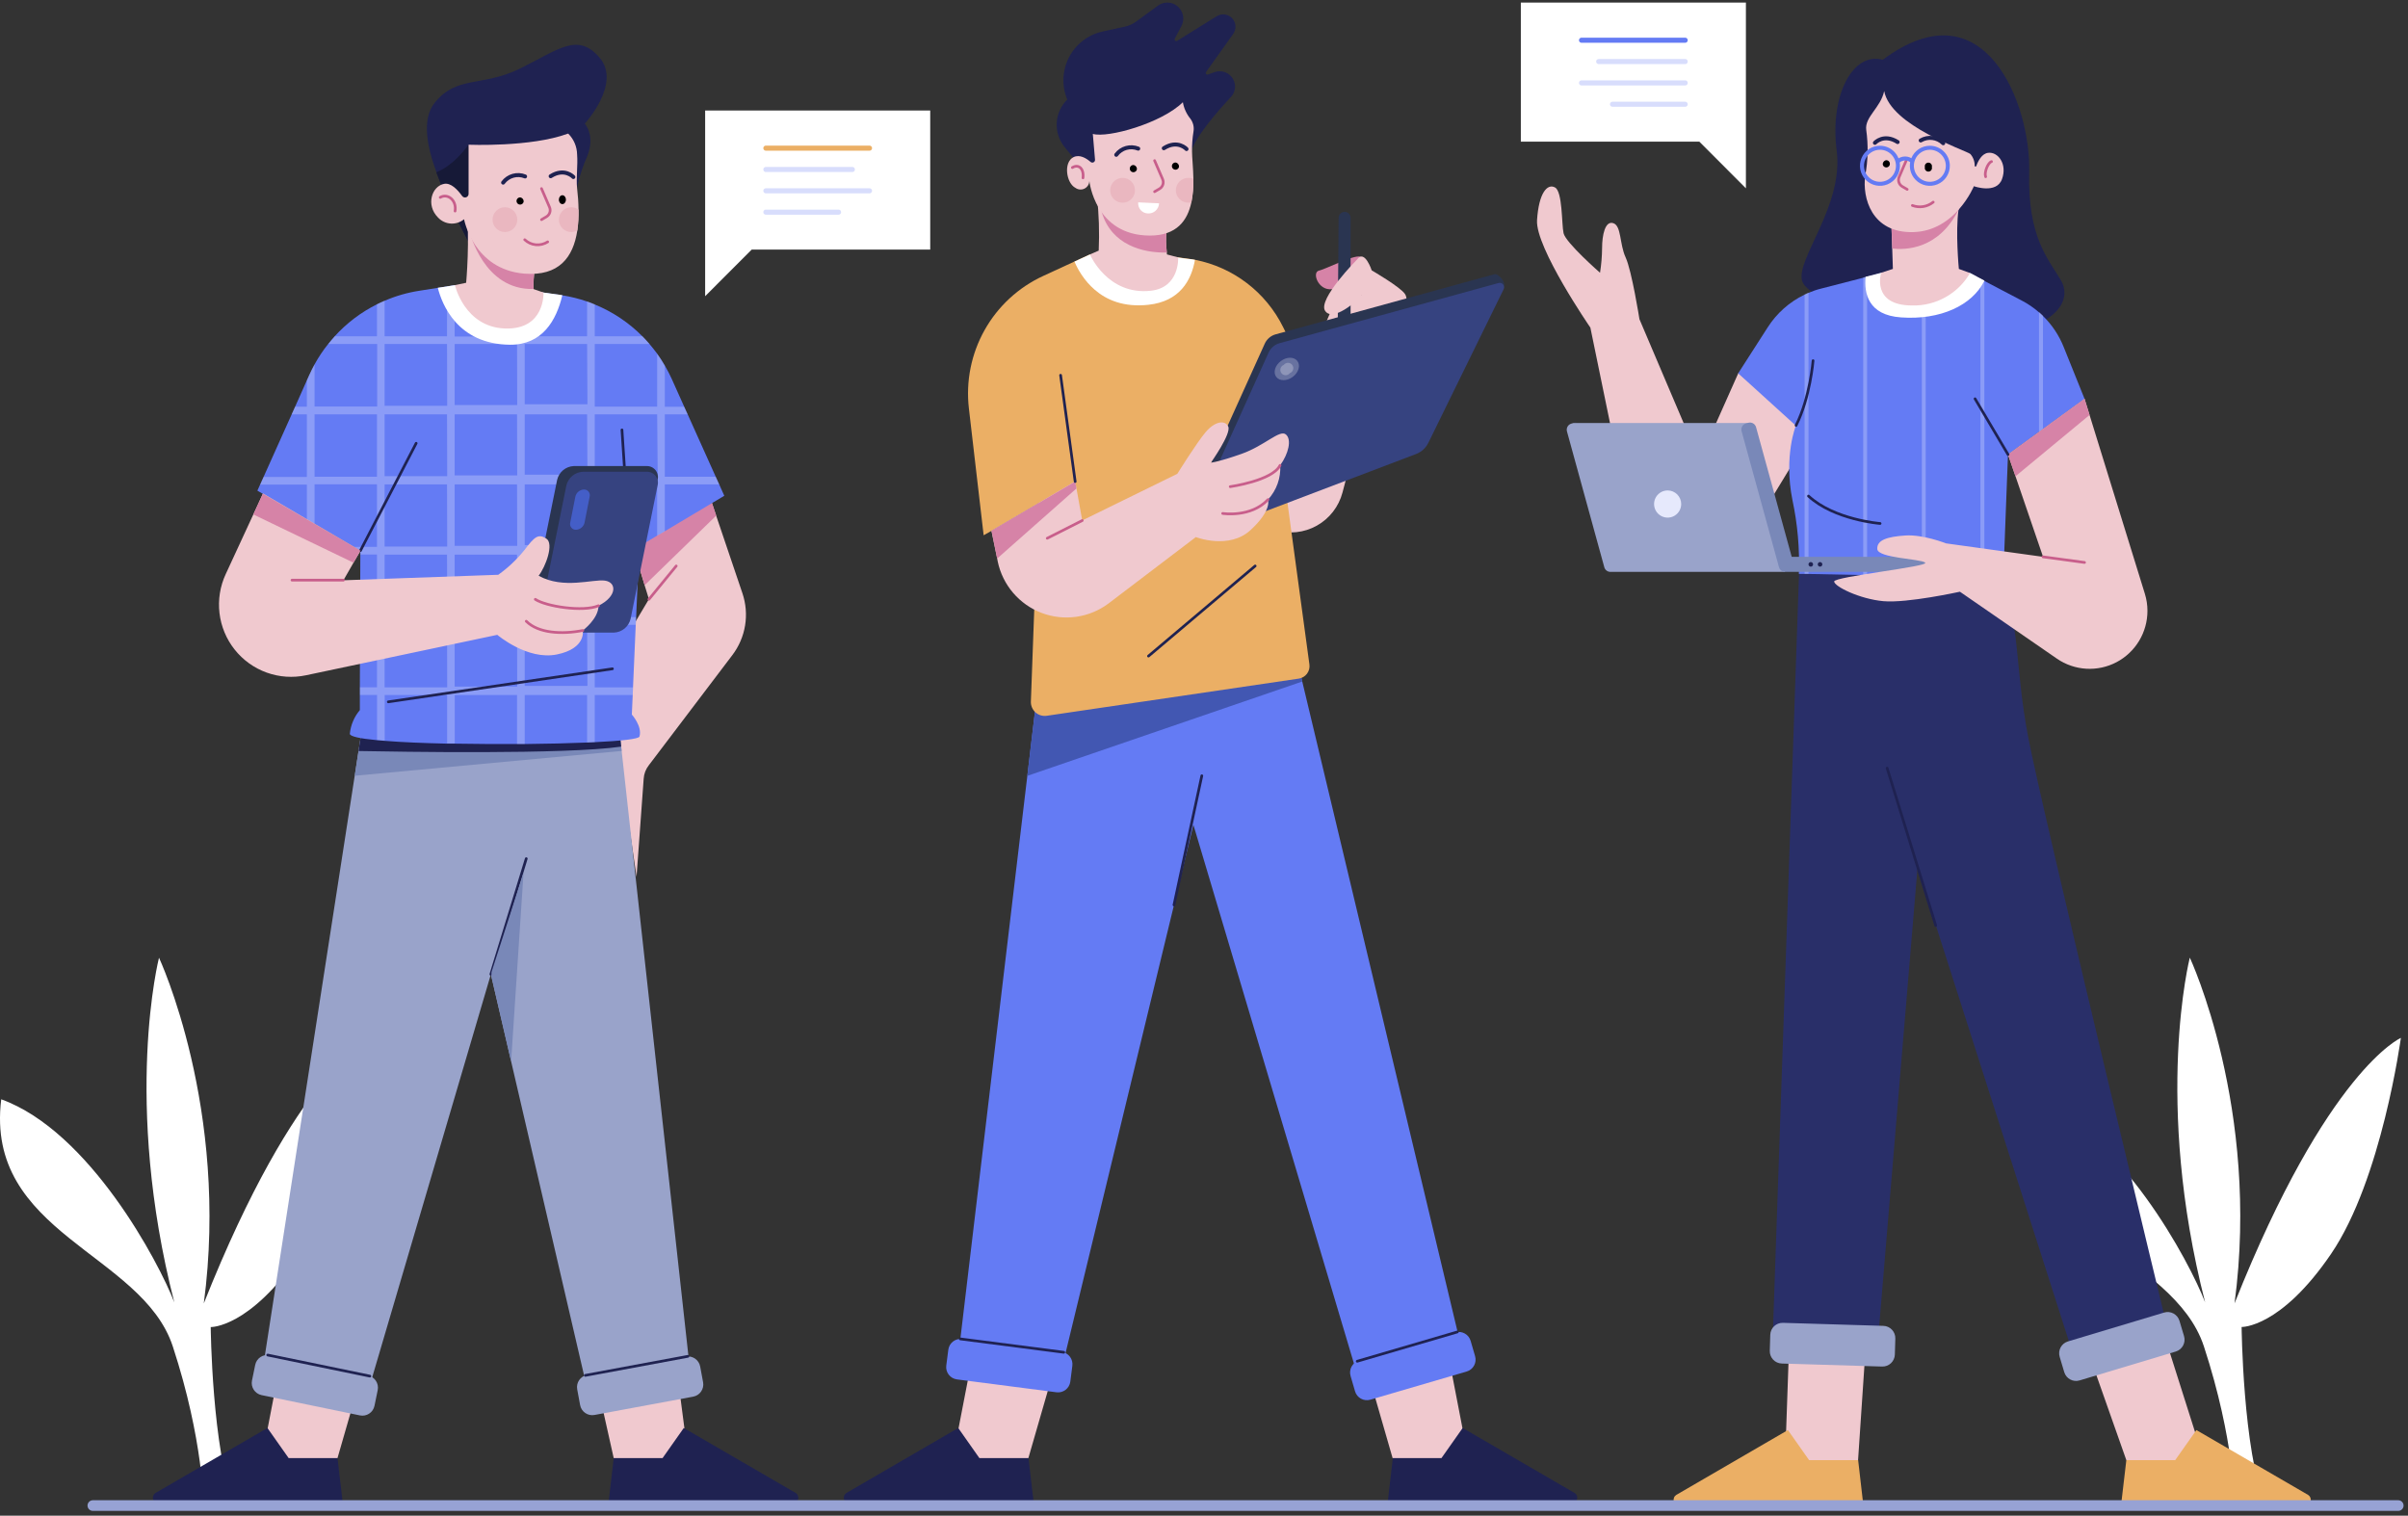<svg width="475" height="299" viewBox="0 0 475 299" fill="none" xmlns="http://www.w3.org/2000/svg">
<rect x="0" y="0" width="475" height="299" fill="#333333" stroke="none"/>
<path d="M40.155 296.983C40.155 296.983 40.155 284.138 34.093 265.625C28.031 247.113 -3.047 243.398 0.243 216.858C17.666 223.15 31.365 249.048 34.387 256.929C24.169 217.092 31.365 188.928 31.365 188.928C31.365 188.928 45.307 218.724 40.198 257.128C58.495 211.06 72.983 204.759 72.983 204.759C72.983 204.759 69.207 232.688 59.223 247.356C49.238 262.023 41.566 261.789 41.566 261.789C41.566 261.789 41.8 285.891 46.216 297L40.155 296.983Z" fill="white"/>
<path d="M440.81 296.983C440.81 296.983 440.81 284.138 434.748 265.625C428.687 247.113 397.591 243.381 400.838 216.84C418.261 223.133 431.96 249.031 434.982 256.911C424.764 217.075 431.96 188.911 431.96 188.911C431.96 188.911 445.902 218.706 440.784 257.111C459.133 211.025 473.595 204.742 473.595 204.742C473.595 204.742 469.819 232.671 459.835 247.338C449.851 262.006 442.178 261.772 442.178 261.772C442.178 261.772 442.412 285.873 446.828 296.983H440.81Z" fill="white"/>
<path d="M133.469 269.939L135.348 284.372L131.166 291.593L121.06 287.635L117.908 273.549" fill="#F0C9CF"/>
<path d="M156.919 294.492L134.88 281.699L130.698 287.635H121.06L120.021 296.592H156.39C156.634 296.583 156.868 296.495 157.057 296.342C157.246 296.188 157.381 295.977 157.44 295.74C157.5 295.504 157.481 295.254 157.387 295.029C157.293 294.804 157.129 294.615 156.919 294.492Z" fill="#1F2251"/>
<path d="M55.084 269.939L52.295 284.372L56.469 291.593L66.575 287.635L70.636 273.549" fill="#F0C9CF"/>
<path d="M144.467 129.225L127.962 150.992C127.381 151.742 127.037 152.649 126.974 153.596L125.563 172.976L119.64 132.237L128.005 118.194L127.139 115.399L123.987 104.898L140.267 98.736L141.254 101.669L146.45 117.031C147.141 119.071 147.322 121.25 146.976 123.376C146.63 125.502 145.768 127.511 144.467 129.225Z" fill="#F0C9CF"/>
<path d="M141.28 101.713L127.165 115.443L124.013 104.933L140.292 98.77L141.28 101.713Z" fill="#D683A7"/>
<path d="M136.482 273.671L116.514 276.925L100.823 209.376L96.926 192.617L96.831 192.2L71.381 278.626L51.36 273.124L69.969 153.032L71.381 143.928L122.082 143.172L122.627 148.137L136.482 273.671Z" fill="#99A3CA"/>
<path d="M122.627 148.137L69.969 153.032L70.722 148.137L71.38 143.928L122.082 143.172L122.532 147.286L122.627 148.137Z" fill="#7988B8"/>
<path d="M122.532 147.286C111.526 148.883 78.516 148.293 70.723 148.154L71.372 143.954L122.082 143.198L122.532 147.286Z" fill="#1F2251"/>
<path d="M142.873 97.798L131.14 104.794L129.633 105.662L126.091 107.779V107.875L126.022 109.385L125.485 121.718L125.407 123.237L124.87 135.57L124.81 137.08L124.636 140.959C124.636 140.959 126.732 143.285 126.143 145.299C126.005 145.776 122.515 146.167 117.319 146.41L115.812 146.479C112.219 146.627 107.967 146.731 103.507 146.774H101.992C97.905 146.774 93.679 146.774 89.687 146.696H88.18C83.504 146.592 79.209 146.418 75.866 146.141C75.335 146.106 74.833 146.063 74.36 146.011C71.008 145.698 68.965 145.273 69.008 144.735C69.182 143.02 69.87 141.398 70.982 140.083V135.63L71.034 123.297V121.779L71.078 109.446V108.647L69.831 107.918L62.037 103.353L60.522 102.485L50.771 96.792L51.308 95.594L51.992 94.084L57.534 81.742L58.21 80.241L60.53 75.033L61.015 73.957C61.336 73.254 61.673 72.56 62.046 71.891C62.821 70.473 63.719 69.125 64.73 67.864C65.137 67.344 65.596 66.832 66.012 66.345C68.381 63.741 71.212 61.598 74.36 60.027C74.853 59.775 75.364 59.55 75.866 59.333C78.064 58.381 80.375 57.716 82.742 57.354L86.362 56.781L88.18 56.503L89.687 56.269H89.739L101.992 57.285L103.507 57.415L107.214 57.727L110.348 58.161C110.539 58.161 110.738 58.213 110.928 58.257C112.59 58.518 114.224 58.927 115.812 59.48C116.323 59.654 116.826 59.845 117.319 60.062C120.847 61.504 124.048 63.644 126.732 66.354C127.208 66.84 127.684 67.352 128.126 67.873C128.568 68.394 129.157 69.123 129.633 69.774C130.175 70.525 130.678 71.305 131.14 72.108C131.654 72.981 132.119 73.883 132.534 74.808L134.958 80.215L135.642 81.716L141.193 94.066L141.877 95.576L142.873 97.798Z" fill="#647BF4"/>
<g style="mix-blend-mode:overlay" opacity="0.25">
<path d="M141.193 94.049H131.139V81.742H135.642L134.958 80.241H131.139V72.134C130.678 71.331 130.175 70.551 129.633 69.8V80.215H117.319V67.856H128.126C127.684 67.335 127.208 66.823 126.732 66.337H117.319V60.044C116.825 59.828 116.323 59.636 115.812 59.463V66.337H103.507V57.441L101.992 57.311V66.38H89.687V56.26L88.18 56.495V66.337H75.866V59.324C75.364 59.541 74.853 59.767 74.359 60.018V66.337H66.055C65.605 66.823 65.189 67.335 64.773 67.856H74.403V80.197H62.046V71.883C61.673 72.551 61.336 73.245 61.015 73.948L60.53 75.025V80.232H58.21L57.534 81.733H60.53V94.084H52.001L51.317 95.594H60.53V102.485L62.046 103.353V95.542H74.359V107.883H69.856L71.103 108.612V109.394H74.359V121.727H71.06V123.245H74.368V135.578H71.008V137.088H74.377V145.967C74.85 146.019 75.352 146.063 75.883 146.097V137.106H88.197V146.653H89.704V137.106H101.992V146.774H103.507V137.106H115.812V146.471L117.319 146.401V137.106H124.809L124.87 135.596H117.319V123.263H125.407L125.485 121.744H117.319V109.411H126.022L126.091 107.901H117.319V95.559H129.633V105.688L131.139 104.82V95.559H141.877L141.193 94.049ZM74.359 94.049H62.046V81.742H74.359V94.049ZM88.215 135.596H75.866V123.263H88.18L88.215 135.596ZM88.215 121.709H75.866V109.411H88.18L88.215 121.709ZM88.215 107.823H75.866V95.559H88.18L88.215 107.823ZM88.215 93.936H75.866V81.742H88.18L88.215 93.936ZM88.215 80.05H75.866V67.856H88.18L88.215 80.05ZM102.026 135.448H89.687V123.263H101.992L102.026 135.448ZM102.026 121.562H89.687V109.411H101.992L102.026 121.562ZM102.026 107.675H89.687V95.559H101.992L102.026 107.675ZM102.026 93.789H89.687V81.742H101.992L102.026 93.789ZM102.026 79.902H89.687V67.856H101.992L102.026 79.902ZM115.881 135.301H103.507V123.263H115.812L115.881 135.301ZM115.881 121.414H103.507V109.411H115.812L115.881 121.414ZM115.881 107.528H103.507V95.559H115.812L115.881 107.528ZM115.881 93.641H103.507V81.742H115.812L115.881 93.641ZM115.881 79.755H103.507V67.856H115.812L115.881 79.755ZM129.737 93.641H117.319V81.742H129.633L129.737 93.641Z" fill="white"/>
</g>
<path d="M110.928 58.239C109.751 63.204 106.98 68.055 100.606 68.003C90.215 67.908 87.176 59.992 86.362 56.772L89.739 56.252L107.214 57.71L110.348 58.144C110.539 58.17 110.738 58.196 110.928 58.239Z" fill="white"/>
<path d="M124.013 104.933L122.688 84.806" stroke="#1F2251" stroke-width="0.53" stroke-linecap="round" stroke-linejoin="round"/>
<path d="M115.353 24.391C115.353 24.391 117.518 26.76 115.812 30.874C114.211 34.505 113.292 38.4 113.102 42.365C112.972 45.568 99.039 47.46 94.25 48.007C93.263 48.128 92.666 48.18 92.666 48.18L88.873 40.716C88.371 39.388 87.141 36.889 86.102 33.999C84.37 29.312 83.045 23.584 85.773 20.242C90.189 14.809 95.099 17.213 102.633 13.499C110.166 9.784 113.959 6.304 118.289 11.398C122.619 16.493 115.353 24.391 115.353 24.391Z" fill="#1F2251"/>
<path d="M95.497 46.392L94.215 48.007C93.228 48.128 92.631 48.18 92.631 48.18L88.838 40.716C88.336 39.388 87.106 36.889 86.067 33.999C89.808 32.471 92.397 28.548 92.397 28.548L95.497 46.392Z" fill="#161937"/>
<path d="M107.213 57.71C107.213 57.71 107.568 65.096 99.593 64.801C91.617 64.505 89.738 56.252 89.738 56.252L91.955 55.783C91.955 55.783 92.76 46.991 91.955 40.716L107.222 48.527C107.073 48.672 106.937 48.829 106.815 48.996C105.083 51.444 105.239 57.024 105.239 57.024L107.213 57.71Z" fill="#F0C9CF"/>
<path d="M105.239 57.007C95.411 57.293 92.665 45.776 92.665 45.776L106.815 48.979C105.023 51.426 105.239 57.007 105.239 57.007Z" fill="#D683A7"/>
<path d="M114.124 41.367C114.155 42.737 114.074 44.107 113.881 45.464C113.085 50.767 110.262 54.525 103.438 53.978C93.376 53.162 91.54 43.251 91.54 43.251C90.806 43.855 89.872 44.159 88.924 44.101C87.976 44.043 87.085 43.627 86.431 42.938C83.919 40.456 85.192 36.689 87.634 36.264C88.951 36.038 90.232 37.375 91.159 38.659C91.245 38.781 91.368 38.872 91.509 38.919C91.65 38.966 91.802 38.967 91.944 38.921C92.086 38.876 92.209 38.787 92.297 38.666C92.385 38.546 92.432 38.4 92.432 38.251V28.548C92.432 28.548 104.694 29.06 111.976 26.378H112.106C113.187 27.46 113.807 28.919 113.838 30.449C114.011 32.645 113.621 35.084 113.838 37.149C114.008 38.549 114.103 39.957 114.124 41.367Z" fill="#F0C9CF"/>
<path d="M106.815 43.329L107.785 42.756C108.1 42.572 108.336 42.278 108.449 41.931C108.563 41.584 108.545 41.207 108.4 40.872L106.815 37.201" stroke="#C85E8B" stroke-width="0.53" stroke-miterlimit="9" stroke-linecap="round"/>
<path d="M103.291 39.805C103.261 39.936 103.196 40.056 103.101 40.151C103.007 40.246 102.888 40.312 102.758 40.342C102.627 40.372 102.491 40.365 102.365 40.321C102.238 40.277 102.127 40.198 102.044 40.093C101.96 39.989 101.908 39.862 101.892 39.729C101.877 39.596 101.9 39.461 101.958 39.34C102.016 39.22 102.107 39.118 102.22 39.046C102.333 38.975 102.464 38.937 102.598 38.937C102.803 38.963 102.99 39.068 103.12 39.23C103.249 39.392 103.31 39.598 103.291 39.805Z" fill="black"/>
<path d="M110.937 40.265C111.319 40.265 111.63 39.872 111.63 39.388C111.63 38.904 111.319 38.512 110.937 38.512C110.554 38.512 110.244 38.904 110.244 39.388C110.244 39.872 110.554 40.265 110.937 40.265Z" fill="black"/>
<path d="M86.838 38.937C88.319 38.069 90.12 39.519 89.765 41.636" stroke="#C85E8B" stroke-width="0.53" stroke-miterlimit="9" stroke-linecap="round"/>
<path d="M103.507 47.286C104.106 47.854 104.878 48.205 105.699 48.282C106.519 48.359 107.342 48.158 108.036 47.712" stroke="#C85E8B" stroke-width="0.53" stroke-miterlimit="9" stroke-linecap="round"/>
<path d="M99.247 36.021C99.733 35.367 100.421 34.893 101.205 34.674C101.988 34.454 102.822 34.5 103.576 34.806" stroke="#1F2251" stroke-width="0.79" stroke-linecap="round" stroke-linejoin="round"/>
<path d="M113.102 34.919C113.102 34.919 111.37 33.018 108.625 34.762" stroke="#1F2251" stroke-width="0.79" stroke-linecap="round" stroke-linejoin="round"/>
<path d="M99.602 45.776C100.95 45.776 102.044 44.68 102.044 43.329C102.044 41.977 100.95 40.881 99.602 40.881C98.253 40.881 97.16 41.977 97.16 43.329C97.16 44.68 98.253 45.776 99.602 45.776Z" fill="#EAB7C0"/>
<path d="M114.124 41.367C114.155 42.737 114.074 44.107 113.881 45.464C113.515 45.665 113.104 45.773 112.686 45.776C112.038 45.776 111.417 45.518 110.959 45.059C110.501 44.6 110.244 43.978 110.244 43.329C110.244 42.679 110.501 42.057 110.959 41.598C111.417 41.139 112.038 40.881 112.686 40.881C113.206 40.877 113.712 41.048 114.124 41.367Z" fill="#EAB7C0"/>
<path d="M119.319 123.671H106.755C106.415 123.684 106.078 123.617 105.769 123.475C105.46 123.333 105.189 123.121 104.978 122.855C104.766 122.589 104.62 122.276 104.551 121.943C104.482 121.61 104.492 121.265 104.581 120.937L109.898 94.674C110.07 93.921 110.485 93.245 111.078 92.751C111.671 92.257 112.409 91.972 113.18 91.94H127.537C127.876 91.927 128.214 91.994 128.523 92.136C128.831 92.277 129.102 92.49 129.314 92.756C129.525 93.022 129.672 93.334 129.74 93.668C129.809 94.001 129.799 94.345 129.711 94.674L122.593 120.937C122.421 121.689 122.008 122.363 121.416 122.857C120.825 123.351 120.088 123.637 119.319 123.671Z" fill="#2A3551"/>
<path d="M121.121 124.79H108.573C108.234 124.803 107.896 124.736 107.588 124.595C107.279 124.453 107.008 124.24 106.796 123.974C106.585 123.708 106.439 123.396 106.37 123.063C106.301 122.73 106.311 122.385 106.4 122.056L111.716 95.793C111.889 95.04 112.303 94.364 112.896 93.87C113.489 93.376 114.228 93.091 114.998 93.06H127.537C127.877 93.046 128.214 93.114 128.523 93.255C128.831 93.397 129.102 93.609 129.314 93.876C129.526 94.142 129.672 94.454 129.741 94.787C129.81 95.12 129.799 95.465 129.711 95.793L124.394 122.056C124.222 122.808 123.809 123.483 123.218 123.977C122.626 124.471 121.89 124.756 121.121 124.79Z" fill="#364380"/>
<path d="M118.063 119.487C118.063 122.091 114.955 124.374 114.955 124.374C114.955 124.374 115.691 127.906 109.854 129.104C104.018 130.301 98.095 125.233 98.095 125.233L60.366 133.209C57.78 133.759 55.093 133.575 52.606 132.68C50.12 131.784 47.931 130.211 46.286 128.138C44.641 126.065 43.605 123.573 43.295 120.943C42.984 118.313 43.411 115.648 44.528 113.247L49.983 101.452L51.871 97.347L71.112 108.63L69.735 110.999L67.743 114.471L98.285 113.386C100.212 112.011 101.943 110.379 103.429 108.534C105.455 105.853 106.183 105.236 107.759 106.243C109.335 107.25 107.612 111.832 106.252 113.577C111.127 116.293 116.981 114.193 119.336 114.54C121.692 114.887 121.735 117.665 118.063 119.487Z" fill="#F0C9CF"/>
<path d="M118.055 119.487C115.059 120.789 107.664 119.626 105.594 118.229" stroke="#C85E8B" stroke-width="0.53" stroke-miterlimit="9" stroke-linecap="round"/>
<path d="M114.964 124.374C110.824 125.189 106.174 124.92 103.81 122.551" stroke="#C85E8B" stroke-width="0.53" stroke-miterlimit="9" stroke-linecap="round"/>
<path d="M113.621 104.507C113.445 104.514 113.27 104.48 113.11 104.407C112.95 104.334 112.809 104.224 112.698 104.087C112.588 103.949 112.511 103.787 112.475 103.615C112.438 103.442 112.442 103.263 112.487 103.093L113.492 97.981C113.577 97.591 113.79 97.241 114.095 96.985C114.401 96.729 114.782 96.582 115.18 96.566C115.356 96.559 115.531 96.593 115.692 96.666C115.852 96.739 115.993 96.849 116.103 96.987C116.214 97.124 116.29 97.286 116.327 97.458C116.364 97.631 116.359 97.81 116.315 97.981L115.31 103.093C115.224 103.482 115.012 103.833 114.706 104.088C114.401 104.344 114.019 104.492 113.621 104.507Z" fill="#445EC7"/>
<path d="M67.735 114.445H57.595" stroke="#C85E8B" stroke-width="0.53" stroke-miterlimit="9" stroke-linecap="round"/>
<path d="M128.005 118.229L133.391 111.65" stroke="#C85E8B" stroke-width="0.53" stroke-miterlimit="9" stroke-linecap="round"/>
<path d="M71.103 108.621L82.092 87.444" stroke="#1F2251" stroke-width="0.53" stroke-linecap="round" stroke-linejoin="round"/>
<path d="M71.103 108.63L69.727 110.999L49.974 101.487L51.862 97.39L71.103 108.63Z" fill="#D683A7"/>
<path d="M96.831 192.192L103.81 169.383" stroke="#1F2251" stroke-width="0.53" stroke-linecap="round" stroke-linejoin="round"/>
<path d="M30.716 294.492L52.754 281.699L56.937 287.635H66.575L67.623 296.592H31.253C31.009 296.585 30.774 296.498 30.583 296.345C30.392 296.192 30.257 295.981 30.196 295.744C30.136 295.507 30.154 295.257 30.247 295.031C30.341 294.805 30.506 294.616 30.716 294.492Z" fill="#1F2251"/>
<path d="M72.613 271.353L53.216 267.351C51.899 267.08 50.613 267.929 50.342 269.248L49.708 272.334C49.437 273.653 50.285 274.943 51.601 275.214L70.999 279.216C72.315 279.487 73.601 278.638 73.872 277.319L74.506 274.233C74.777 272.914 73.93 271.624 72.613 271.353Z" fill="#99A3CA"/>
<path d="M52.806 267.309L72.957 271.466" stroke="#1F2251" stroke-width="0.53" stroke-linecap="round" stroke-linejoin="round"/>
<path d="M135.283 267.622L115.81 271.236C114.488 271.481 113.615 272.753 113.86 274.078L114.432 277.175C114.677 278.5 115.947 279.375 117.268 279.129L136.741 275.516C138.063 275.27 138.935 273.998 138.691 272.674L138.118 269.576C137.874 268.251 136.604 267.377 135.283 267.622Z" fill="#99A3CA"/>
<path d="M115.466 271.319L135.694 267.561" stroke="#1F2251" stroke-width="0.53" stroke-linecap="round" stroke-linejoin="round"/>
<path d="M76.602 138.451L120.809 131.933" stroke="#1F2251" stroke-width="0.53" stroke-linecap="round" stroke-linejoin="round"/>
<path d="M103.273 172.178L100.823 209.376L96.926 192.617L96.952 191.766L103.273 172.178Z" fill="#7988B8"/>
<path d="M274.436 60.852L264.815 97.174C264.451 98.547 263.814 99.832 262.944 100.954C262.073 102.075 260.985 103.009 259.746 103.7C258.507 104.391 257.142 104.825 255.732 104.976C254.322 105.126 252.897 104.99 251.54 104.577L245.054 102.572L264.642 56.382L274.436 60.852Z" fill="#F0C9CF"/>
<path d="M268.548 50.775C267.777 49.803 261.663 53.066 260.191 53.379C258.719 53.691 260.035 57.406 262.746 57.041C265.456 56.677 266.305 53.813 266.305 53.813L268.548 50.775Z" fill="#D683A7"/>
<path d="M264.053 42.964L263.863 66.719L266.417 66.18V42.973C266.417 42.723 266.338 42.479 266.192 42.277C266.046 42.074 265.84 41.923 265.603 41.844C265.426 41.787 265.238 41.773 265.055 41.802C264.871 41.831 264.697 41.903 264.546 42.012C264.395 42.121 264.272 42.264 264.186 42.429C264.101 42.594 264.055 42.778 264.053 42.964Z" fill="#2A3551"/>
<path d="M267.699 51.183C267.699 51.183 259.905 59.038 261.386 61.312C262.867 63.586 267.716 59.446 268.643 58.17C268.53 60.773 271.873 63.247 273.838 62.943C276.861 62.475 278.073 59.394 277.146 57.996C276.22 56.599 270.582 53.336 270.582 53.336C270.582 53.336 269.197 49.092 267.699 51.183Z" fill="#F0C9CF"/>
<path d="M191.366 269.939L188.577 284.372L192.76 291.593L202.857 287.635L206.927 273.549" fill="#F0C9CF"/>
<path d="M167.007 294.492L189.019 281.699L193.193 287.635H202.874L203.922 296.592H167.552C167.308 296.587 167.071 296.501 166.879 296.349C166.687 296.197 166.55 295.986 166.488 295.748C166.427 295.511 166.444 295.26 166.538 295.033C166.631 294.806 166.796 294.616 167.007 294.492Z" fill="#1F2251"/>
<path d="M286.204 269.939L288.992 284.372L284.81 291.593L274.704 287.635L270.643 273.549" fill="#F0C9CF"/>
<path d="M310.563 294.492L288.525 281.699L284.343 287.635H274.748L273.709 296.592H310.078C310.318 296.575 310.546 296.481 310.729 296.324C310.912 296.167 311.039 295.956 311.094 295.721C311.148 295.486 311.126 295.24 311.03 295.019C310.935 294.798 310.771 294.613 310.563 294.492Z" fill="#1F2251"/>
<path d="M288.023 264.827L267.197 269.392L235.408 162.709L210.036 267.561L189.392 264.514L202.649 153.049L204.684 135.882L235.555 133.521L256.286 131.933L256.667 133.521L256.883 134.441L288.023 264.827Z" fill="#647BF4"/>
<path d="M256.883 134.441L202.649 153.049L204.684 135.882L235.555 133.521H256.667L256.883 134.441Z" fill="#4257B2"/>
<path d="M258.295 131.091C258.379 131.737 258.207 132.39 257.814 132.91C257.422 133.429 256.842 133.774 256.199 133.869L206.477 141.202C206.079 141.26 205.674 141.229 205.29 141.112C204.906 140.996 204.552 140.795 204.254 140.526C203.956 140.257 203.72 139.925 203.564 139.555C203.408 139.184 203.335 138.784 203.351 138.382L204.78 99.326L205.819 70.859L213.413 54.238L214.989 50.767H232.429L234.334 51.027C234.802 51.088 235.278 51.157 235.737 51.253C239.453 51.978 242.952 53.552 245.963 55.852C248.974 58.151 251.416 61.116 253.099 64.514L263.846 86.212L253.619 96.627L258.295 131.091Z" fill="#EBAF65"/>
<path d="M212.174 66.467C211.853 67.247 211.717 68.09 211.776 68.932L213.69 94.049L212.088 94.986L204.762 99.326L195.574 104.724L194.033 105.592L191.123 80.57C190.502 75.222 191.585 69.814 194.217 65.12C196.849 60.426 200.894 56.687 205.775 54.438L211.984 51.574L214.989 50.185L217.145 50.767L218.418 51.114L215.959 57.189L212.174 66.467Z" fill="#EBAF65"/>
<path d="M238.863 91.289L249.48 67.803C249.68 67.356 249.977 66.959 250.348 66.639C250.719 66.32 251.156 66.086 251.627 65.955L294.812 54.091C295.539 53.891 297.029 55.696 296.7 56.373L280.983 85.604C280.484 86.634 279.61 87.432 278.541 87.835L237.928 103.266L238.863 91.289Z" fill="#2A3551"/>
<path d="M239.634 93.025L250.25 69.539C250.455 69.094 250.754 68.7 251.126 68.382C251.499 68.064 251.935 67.831 252.406 67.699L295.582 55.835C295.746 55.785 295.92 55.784 296.084 55.833C296.248 55.882 296.394 55.978 296.503 56.11C296.612 56.242 296.68 56.403 296.698 56.573C296.716 56.744 296.683 56.916 296.604 57.068L281.762 87.34C281.262 88.372 280.384 89.171 279.311 89.571L238.707 105.002L239.634 93.025Z" fill="#364380"/>
<path d="M250.12 98.553C250.12 98.553 250.986 100.593 246.7 104.551C242.413 108.508 235.893 105.948 235.893 105.948L218.643 119.062C216.778 120.453 214.594 121.352 212.291 121.675C209.988 121.998 207.642 121.735 205.467 120.91C203.293 120.085 201.36 118.725 199.848 116.955C198.335 115.185 197.292 113.063 196.813 110.782L196.7 110.183L195.574 104.698L204.762 99.3L212.088 94.96L212.339 96.332L213.482 102.667L232.239 93.468C232.239 93.468 236.014 87.392 237.815 85.257C239.616 83.122 241.643 82.766 242.284 84.155C242.924 85.543 238.863 91.263 238.863 91.263C238.863 91.263 240.37 91.141 244.925 89.527C249.48 87.913 252.415 84.702 253.636 85.691C254.857 86.68 254.164 89.527 252.536 91.766C252.613 93.003 252.438 94.242 252.023 95.408C251.608 96.575 250.961 97.645 250.12 98.553Z" fill="#F0C9CF"/>
<path d="M212.339 96.358L196.7 110.183L195.574 104.698L204.762 99.3L212.088 94.986L212.339 96.358Z" fill="#D683A7"/>
<path d="M235.72 51.261C235.001 55.332 232.715 59.454 226.549 60.123C221.683 60.661 218.297 59.185 215.959 57.172C214.961 56.31 214.087 55.314 213.361 54.212C212.811 53.39 212.338 52.518 211.949 51.608L214.954 50.22L217.11 50.801H232.377L234.282 51.062C234.784 51.096 235.261 51.166 235.72 51.261Z" fill="white"/>
<path d="M227.017 57.354C218.462 58.309 214.998 50.194 214.998 50.194L216.73 49.439C216.892 45.845 216.776 42.244 216.383 38.668L218.825 39.301L230.836 42.4C229.728 45.004 230.022 48.649 230.161 49.821C230.161 50.055 230.204 50.194 230.204 50.194L232.403 50.775C232.403 50.775 232.767 56.712 227.017 57.354Z" fill="#F0C9CF"/>
<path d="M230.169 49.821C225.354 49.933 219.241 48.25 217.362 41.949C217.248 41.679 217.196 41.388 217.212 41.096C217.227 40.804 217.309 40.519 217.451 40.264C217.593 40.008 217.792 39.789 218.031 39.622C218.271 39.455 218.545 39.346 218.834 39.301L230.845 42.4C229.719 45.004 230.031 48.649 230.169 49.821Z" fill="#D683A7"/>
<path d="M214.357 34.363L209.984 28.982C208.897 27.637 208.351 25.934 208.452 24.207C208.553 22.479 209.294 20.852 210.529 19.643C209.974 18.315 209.717 16.88 209.775 15.441C209.834 14.001 210.206 12.592 210.867 11.313C211.527 10.034 212.46 8.915 213.598 8.036C214.737 7.157 216.054 6.539 217.457 6.226L221.925 5.245C222.72 5.072 223.47 4.732 224.125 4.247L228.411 1.114C228.916 0.741 229.522 0.529 230.149 0.506C230.776 0.483 231.395 0.649 231.927 0.983C232.604 1.404 233.096 2.065 233.305 2.835C233.514 3.605 233.424 4.426 233.052 5.132L231.736 7.623C231.702 7.687 231.689 7.761 231.701 7.834C231.713 7.906 231.749 7.972 231.802 8.022C231.856 8.071 231.924 8.102 231.997 8.108C232.07 8.114 232.142 8.096 232.204 8.057L239.997 3.205C240.482 2.903 241.057 2.781 241.622 2.86C242.187 2.939 242.706 3.215 243.089 3.639C243.458 4.052 243.676 4.579 243.707 5.132C243.738 5.686 243.582 6.233 243.262 6.686L237.91 14.193C237.869 14.25 237.846 14.32 237.847 14.39C237.848 14.461 237.871 14.53 237.914 14.587C237.957 14.643 238.017 14.684 238.085 14.704C238.153 14.724 238.225 14.721 238.291 14.696L239.599 14.228C240.25 13.998 240.96 13.998 241.61 14.229C242.261 14.459 242.813 14.906 243.175 15.495C243.522 16.059 243.673 16.722 243.606 17.381C243.539 18.04 243.256 18.658 242.803 19.14C240.248 21.865 235.451 27.316 234.81 30.423C233.927 34.658 214.357 34.363 214.357 34.363Z" fill="#1F2251"/>
<path d="M235.425 25.962C235.216 27.259 235.121 28.571 235.139 29.885C235.139 31.082 235.373 33.079 235.408 35.257C235.448 36.824 235.314 38.389 235.01 39.926C234.248 43.468 232.152 46.47 226.844 46.47C215.985 46.47 214.885 35.708 214.885 35.708C214.875 36.021 214.78 36.326 214.612 36.589C214.443 36.852 214.206 37.065 213.927 37.205C213.647 37.345 213.335 37.406 213.024 37.382C212.712 37.359 212.413 37.251 212.157 37.071C210.33 36.16 209.715 32.002 211.768 30.996C212.98 30.414 214.27 31.204 215.136 31.95C215.216 32.018 215.314 32.06 215.418 32.071C215.522 32.083 215.627 32.063 215.72 32.015C215.812 31.966 215.889 31.892 215.939 31.8C215.989 31.708 216.011 31.603 216.002 31.499L215.569 26.413C218.531 27.281 229.156 24.295 233.33 20.164C233.539 21.362 234.052 22.485 234.819 23.427C235.088 23.786 235.28 24.196 235.385 24.632C235.489 25.067 235.503 25.52 235.425 25.962Z" fill="#F0C9CF"/>
<path d="M227.753 37.809L228.723 37.245C229.038 37.059 229.274 36.764 229.388 36.415C229.501 36.067 229.483 35.689 229.337 35.352L227.753 31.681" stroke="#C85E8B" stroke-width="0.53" stroke-miterlimit="9" stroke-linecap="round"/>
<path d="M224.263 33.417C224.234 33.548 224.168 33.668 224.074 33.763C223.98 33.858 223.86 33.924 223.73 33.954C223.6 33.984 223.464 33.977 223.337 33.933C223.211 33.889 223.099 33.81 223.016 33.706C222.932 33.601 222.88 33.475 222.865 33.341C222.85 33.208 222.872 33.073 222.93 32.953C222.988 32.832 223.079 32.73 223.192 32.658C223.306 32.587 223.437 32.549 223.57 32.549C223.776 32.575 223.963 32.681 224.092 32.843C224.222 33.005 224.283 33.211 224.263 33.417Z" fill="black"/>
<path d="M232.567 32.922C232.538 33.053 232.472 33.173 232.378 33.268C232.284 33.363 232.165 33.429 232.034 33.46C231.904 33.49 231.768 33.482 231.641 33.438C231.515 33.394 231.404 33.316 231.32 33.211C231.237 33.106 231.184 32.98 231.169 32.847C231.154 32.714 231.177 32.579 231.235 32.458C231.293 32.337 231.383 32.235 231.497 32.164C231.61 32.092 231.741 32.054 231.875 32.054C232.08 32.081 232.267 32.186 232.396 32.348C232.526 32.51 232.587 32.716 232.567 32.922Z" fill="black"/>
<path d="M220.193 30.536C220.68 29.882 221.368 29.408 222.152 29.188C222.935 28.969 223.769 29.015 224.523 29.321" stroke="#1F2251" stroke-width="0.79" stroke-linecap="round" stroke-linejoin="round"/>
<path d="M234.048 29.399C234.048 29.399 232.316 27.498 229.571 29.242" stroke="#1F2251" stroke-width="0.79" stroke-linecap="round" stroke-linejoin="round"/>
<path d="M224.523 39.918L228.636 40.109C228.625 40.387 228.559 40.66 228.441 40.912C228.323 41.164 228.155 41.39 227.949 41.576C227.742 41.762 227.5 41.905 227.237 41.996C226.975 42.087 226.697 42.124 226.419 42.105C226.148 42.096 225.882 42.031 225.637 41.914C225.392 41.797 225.174 41.63 224.996 41.425C224.818 41.22 224.684 40.98 224.603 40.721C224.522 40.462 224.494 40.188 224.523 39.918Z" fill="white"/>
<path d="M211.534 33.053C212.755 32.297 213.854 33.261 213.629 35.092" stroke="#C85E8B" stroke-width="0.53" stroke-miterlimit="9" stroke-linecap="round"/>
<path d="M223.882 37.54C223.882 38.024 223.739 38.497 223.471 38.899C223.202 39.302 222.821 39.616 222.375 39.801C221.929 39.986 221.438 40.035 220.964 39.94C220.49 39.846 220.055 39.613 219.714 39.27C219.372 38.928 219.139 38.492 219.045 38.017C218.951 37.542 218.999 37.05 219.184 36.603C219.369 36.156 219.682 35.774 220.084 35.505C220.485 35.236 220.957 35.092 221.44 35.092C221.761 35.091 222.079 35.154 222.376 35.276C222.673 35.399 222.943 35.579 223.17 35.806C223.397 36.034 223.576 36.304 223.699 36.602C223.821 36.899 223.883 37.218 223.882 37.54Z" fill="#EAB7C0"/>
<path d="M235.408 35.257C235.448 36.824 235.314 38.389 235.009 39.926C234.853 39.962 234.693 39.979 234.533 39.978C234.201 39.998 233.868 39.95 233.555 39.836C233.242 39.722 232.956 39.545 232.713 39.317C232.471 39.088 232.278 38.812 232.146 38.505C232.014 38.199 231.946 37.869 231.946 37.535C231.946 37.202 232.014 36.871 232.146 36.565C232.278 36.259 232.471 35.983 232.713 35.754C232.956 35.525 233.242 35.348 233.555 35.235C233.868 35.121 234.201 35.072 234.533 35.092C234.832 35.094 235.128 35.15 235.408 35.257Z" fill="#EAB7C0"/>
<path d="M213.482 102.685L206.58 106.182" stroke="#C85E8B" stroke-width="0.53" stroke-miterlimit="9" stroke-linecap="round"/>
<path d="M252.502 91.801C250.995 94.83 242.673 96.002 242.673 96.002" stroke="#C85E8B" stroke-width="0.53" stroke-miterlimit="9" stroke-linecap="round"/>
<path d="M250.12 98.553C246.761 102.164 241.184 101.287 241.184 101.287" stroke="#C85E8B" stroke-width="0.53" stroke-miterlimit="9" stroke-linecap="round"/>
<path d="M212.088 94.995L209.213 74.026" stroke="#1F2251" stroke-width="0.53" stroke-linecap="round" stroke-linejoin="round"/>
<path d="M247.592 111.65L226.549 129.425" stroke="#1F2251" stroke-width="0.53" stroke-linecap="round" stroke-linejoin="round"/>
<path d="M209.43 266.694L189.789 264.151C188.456 263.978 187.236 264.921 187.064 266.257L186.661 269.382C186.489 270.718 187.43 271.94 188.763 272.113L208.404 274.656C209.736 274.828 210.956 273.885 211.129 272.549L211.531 269.425C211.703 268.089 210.763 266.866 209.43 266.694Z" fill="#647BF4"/>
<path d="M189.435 264.124L209.836 266.762" stroke="#1F2251" stroke-width="0.53" stroke-linecap="round" stroke-linejoin="round"/>
<path d="M287.077 262.849L268.066 268.41C266.776 268.788 266.036 270.142 266.412 271.435L267.293 274.459C267.669 275.752 269.02 276.494 270.31 276.117L289.321 270.556C290.612 270.179 291.352 268.825 290.976 267.532L290.095 264.507C289.718 263.214 288.367 262.472 287.077 262.849Z" fill="#647BF4"/>
<path d="M267.725 268.533L287.477 262.752" stroke="#1F2251" stroke-width="0.53" stroke-linecap="round" stroke-linejoin="round"/>
<g style="mix-blend-mode:overlay" opacity="0.25">
<path d="M252.667 71.223C253.818 70.355 255.264 70.355 255.923 71.223C256.581 72.091 256.156 73.497 255.005 74.347C253.853 75.198 252.407 75.215 251.749 74.347C251.091 73.48 251.515 72.074 252.667 71.223Z" fill="white"/>
</g>
<g style="mix-blend-mode:overlay" opacity="0.25">
<path d="M253.238 71.987C253.337 71.857 253.464 71.753 253.61 71.681C253.756 71.61 253.917 71.573 254.079 71.574C254.242 71.576 254.402 71.615 254.546 71.689C254.691 71.763 254.817 71.87 254.913 72.001C255.01 72.132 255.075 72.284 255.103 72.444C255.13 72.605 255.121 72.77 255.074 72.926C255.027 73.082 254.945 73.225 254.834 73.344C254.723 73.462 254.585 73.553 254.433 73.61C254.334 73.739 254.207 73.844 254.061 73.915C253.915 73.987 253.754 74.024 253.592 74.022C253.429 74.021 253.269 73.982 253.124 73.908C252.979 73.834 252.854 73.727 252.757 73.596C252.661 73.465 252.596 73.313 252.568 73.152C252.54 72.992 252.55 72.827 252.597 72.671C252.643 72.515 252.725 72.372 252.837 72.253C252.948 72.134 253.085 72.043 253.238 71.987Z" fill="white"/>
</g>
<path d="M237.07 153.032L231.58 178.514" stroke="#1F2251" stroke-width="0.53" stroke-linecap="round" stroke-linejoin="round"/>
<path d="M311.022 83.391H310.451C310.638 83.343 310.835 83.343 311.022 83.391Z" fill="#364380"/>
<path d="M353.635 244.787L352.241 284.78L356.415 292.001L366.521 288.043L369.188 248.397" fill="#F0C9CF"/>
<path d="M330.662 294.9L352.683 282.107L356.865 288.043H366.538L367.568 296.983H331.199C330.96 296.97 330.731 296.881 330.546 296.729C330.361 296.577 330.229 296.37 330.169 296.138C330.109 295.906 330.125 295.661 330.213 295.438C330.302 295.216 330.459 295.027 330.662 294.9Z" fill="#EBAF65"/>
<path d="M421.023 244.787L433.718 284.78L429.544 292.001L419.439 288.043L405.462 248.397" fill="#F0C9CF"/>
<path d="M455.297 294.9L433.259 282.107L429.076 288.043H419.438L418.391 296.983H454.76C454.999 296.97 455.228 296.881 455.413 296.729C455.598 296.577 455.73 296.37 455.79 296.138C455.85 295.906 455.834 295.661 455.746 295.438C455.657 295.216 455.5 295.027 455.297 294.9Z" fill="#EBAF65"/>
<path d="M354.874 113.16L349.678 264.124L370.348 265.643L378.246 171.241L409.368 268.524L427.717 262.752C427.717 262.752 402.865 160.071 400.076 145.403C397.288 130.735 398.682 123.054 394.274 112.813L354.874 113.16Z" fill="#292F69"/>
<path d="M371.396 11.789C365.438 10.157 360.909 18.888 362.303 29.711C363.697 40.534 354.406 50.897 355.454 55.314C356.501 59.732 377.172 65.912 390.957 65.79C404.743 65.668 409.073 59.619 406.544 55.314C404.016 51.01 399.929 46.818 400.275 33.842C400.621 20.867 391.65 -3.313 371.396 11.789Z" fill="#1F2251"/>
<path d="M342.906 73.593L335.243 90.812L323.397 62.969C323.397 62.969 321.89 53.422 320.669 50.775C319.448 48.128 319.855 44.552 318.236 44.023C316.616 43.493 316.027 46.41 316.027 48.918C316.013 50.554 315.877 52.188 315.62 53.804C315.62 53.804 308.823 47.868 308.424 45.993C308.026 44.118 308.243 37.791 306.736 36.975C305.229 36.16 303.541 38.026 303.194 43.433C302.848 48.84 313.715 64.627 313.715 64.627L321.665 103.266L343.963 107.345L357.203 85.578L342.906 73.593Z" fill="#F0C9CF"/>
<path d="M411.195 78.67L402.994 84.641L402.215 85.196L396.093 89.657L395.166 113.959L391.434 113.889H390.654L379.865 113.672H379.094L368.27 113.438H367.499L356.709 113.221H355.939H354.839C355.023 108.315 354.595 103.405 353.566 98.606C351.834 89.926 354.25 83.973 354.25 83.973L342.872 73.644L348.708 64.558C350.482 61.79 352.984 59.567 355.939 58.135C356.19 58.005 356.45 57.883 356.709 57.779C357.55 57.419 358.419 57.128 359.307 56.911L367.464 54.811L367.906 54.69L368.235 54.611L371.006 53.891H379.025H379.795H388.541L390.585 54.967L391.364 55.384L398.708 59.237C399.952 59.875 401.115 60.662 402.171 61.581C402.444 61.801 402.704 62.036 402.951 62.284C404.763 64.041 406.18 66.165 407.107 68.515L411.195 78.67Z" fill="#647BF4"/>
<g style="mix-blend-mode:overlay" opacity="0.25">
<path d="M356.744 57.727V113.204H355.973V58.083C356.225 57.953 356.484 57.831 356.744 57.727Z" fill="white"/>
</g>
<g style="mix-blend-mode:overlay" opacity="0.25">
<path d="M368.304 54.525V113.447L367.534 113.421V54.724L367.984 54.611L368.304 54.525Z" fill="white"/>
</g>
<g style="mix-blend-mode:overlay" opacity="0.25">
<path d="M379.864 53.83V113.672L379.094 113.664V53.83H379.864Z" fill="white"/>
</g>
<g style="mix-blend-mode:overlay" opacity="0.25">
<path d="M391.434 55.349V113.907L390.654 113.889V54.941L391.434 55.349Z" fill="white"/>
</g>
<g style="mix-blend-mode:overlay" opacity="0.25">
<path d="M402.994 62.258V84.641L402.215 85.196V61.555C402.487 61.775 402.747 62.01 402.994 62.258Z" fill="white"/>
</g>
<path d="M391.451 55.358C389.052 60.261 382.722 63.169 374.998 62.614C368.486 62.171 367.69 57.823 368.01 54.603L371.11 53.804L388.645 53.856L391.451 55.358Z" fill="white"/>
<path d="M388.611 53.856C387.458 55.847 385.793 57.491 383.79 58.618C381.787 59.744 379.52 60.312 377.224 60.261C369.032 60.261 371.076 53.804 371.076 53.804L373.388 53.049L373.258 49.048L373.05 43.207L386.983 38.963C386.649 39.721 386.433 40.526 386.342 41.35C385.701 45.759 386.403 53.049 386.403 53.049L388.611 53.856Z" fill="#F0C9CF"/>
<path d="M386.983 38.963C386.649 39.721 386.433 40.526 386.342 41.35C382.437 49.239 375.847 49.326 373.266 49.031L373.059 43.19L386.983 38.963Z" fill="#D683A7"/>
<path d="M371.673 17.96C372.963 24.834 387.623 29.59 388.663 30.371C389.24 31.026 389.549 31.875 389.529 32.749C389.54 32.782 389.561 32.81 389.588 32.83C389.616 32.85 389.65 32.861 389.684 32.861C389.719 32.861 389.752 32.85 389.78 32.83C389.808 32.81 389.829 32.782 389.84 32.749C390.204 31.733 390.949 30.284 392.196 30.145C394.135 29.919 396.006 32.367 394.906 35.352C393.806 38.338 389.364 36.733 389.364 36.733C389.364 36.733 385.762 45.542 377.457 45.785C369.153 46.028 367.326 38.98 367.932 34.65C368.487 31.672 368.554 28.623 368.131 25.623C367.793 23.063 370.98 21.266 371.673 17.96Z" fill="#F0C9CF"/>
<path d="M392.845 31.872C392.144 32.081 391.373 33.981 391.685 34.867" stroke="#C85E8B" stroke-width="0.53" stroke-miterlimit="9" stroke-linecap="round"/>
<path d="M376.211 37.357L375.241 36.793C374.926 36.608 374.689 36.312 374.576 35.964C374.463 35.615 374.48 35.237 374.626 34.901L376.211 31.23" stroke="#C85E8B" stroke-width="0.53" stroke-miterlimit="9" stroke-linecap="round"/>
<path d="M379.7 32.966C379.674 33.071 379.672 33.181 379.694 33.286C379.716 33.392 379.762 33.492 379.829 33.578C379.895 33.663 379.98 33.732 380.077 33.78C380.174 33.827 380.281 33.852 380.389 33.852C380.497 33.852 380.603 33.827 380.701 33.78C380.798 33.732 380.883 33.663 380.949 33.578C381.015 33.492 381.061 33.392 381.084 33.286C381.106 33.181 381.104 33.071 381.077 32.966C381.104 32.861 381.106 32.751 381.084 32.645C381.061 32.539 381.015 32.44 380.949 32.354C380.883 32.269 380.798 32.2 380.701 32.152C380.603 32.105 380.497 32.08 380.389 32.08C380.281 32.08 380.174 32.105 380.077 32.152C379.98 32.2 379.895 32.269 379.829 32.354C379.762 32.44 379.716 32.539 379.694 32.645C379.672 32.751 379.674 32.861 379.7 32.966Z" fill="black"/>
<path d="M371.396 32.471C371.425 32.602 371.491 32.722 371.585 32.817C371.68 32.912 371.799 32.978 371.929 33.008C372.059 33.038 372.196 33.031 372.322 32.987C372.448 32.943 372.56 32.864 372.643 32.76C372.727 32.655 372.779 32.529 372.794 32.395C372.809 32.262 372.787 32.127 372.729 32.007C372.671 31.886 372.58 31.784 372.467 31.712C372.354 31.641 372.222 31.603 372.089 31.603C371.883 31.629 371.696 31.735 371.567 31.896C371.438 32.059 371.376 32.265 371.396 32.471Z" fill="black"/>
<path d="M383.32 28.253C382.743 27.684 381.995 27.322 381.191 27.223C380.388 27.124 379.574 27.294 378.877 27.706" stroke="#1F2251" stroke-width="0.79" stroke-linecap="round" stroke-linejoin="round"/>
<path d="M369.846 28.175C369.846 28.175 371.578 26.274 374.323 28.019" stroke="#1F2251" stroke-width="0.79" stroke-linecap="round" stroke-linejoin="round"/>
<path d="M374.392 32.697C374.394 33.402 374.186 34.092 373.796 34.679C373.406 35.266 372.85 35.723 372.2 35.993C371.55 36.263 370.835 36.333 370.145 36.194C369.455 36.056 368.821 35.715 368.325 35.215C367.829 34.715 367.492 34.079 367.357 33.387C367.222 32.694 367.296 31.978 367.568 31.328C367.841 30.677 368.3 30.123 368.887 29.735C369.475 29.346 370.164 29.142 370.868 29.147C371.803 29.154 372.698 29.531 373.358 30.195C374.018 30.86 374.39 31.759 374.392 32.697V32.697Z" stroke="#647BF4" stroke-width="0.79" stroke-miterlimit="10"/>
<path d="M384.229 32.697C384.231 33.401 384.024 34.09 383.635 34.676C383.246 35.262 382.692 35.72 382.044 35.99C381.395 36.261 380.681 36.333 379.992 36.197C379.302 36.06 378.669 35.722 378.172 35.225C377.674 34.727 377.335 34.093 377.198 33.403C377.06 32.712 377.13 31.996 377.398 31.346C377.667 30.695 378.122 30.139 378.706 29.747C379.29 29.356 379.976 29.147 380.679 29.147C381.618 29.149 382.519 29.524 383.184 30.189C383.849 30.854 384.225 31.755 384.229 32.697V32.697Z" stroke="#647BF4" stroke-width="0.79" stroke-miterlimit="10"/>
<path d="M374.332 31.872C374.524 31.678 374.753 31.524 375.004 31.419C375.256 31.314 375.527 31.26 375.799 31.26C376.072 31.26 376.342 31.314 376.594 31.419C376.846 31.524 377.075 31.678 377.267 31.872" stroke="#647BF4" stroke-width="0.79" stroke-miterlimit="10"/>
<path d="M377.232 40.534C377.916 40.79 378.655 40.864 379.376 40.749C380.097 40.633 380.775 40.332 381.345 39.874" stroke="#C85E8B" stroke-width="0.53" stroke-miterlimit="9" stroke-linecap="round"/>
<path d="M352.128 112.813H317.724C317.45 112.826 317.179 112.748 316.954 112.591C316.728 112.434 316.561 112.207 316.477 111.945L309.099 85.11C309.055 84.951 309.042 84.785 309.061 84.622C309.08 84.458 309.132 84.3 309.212 84.157C309.293 84.013 309.4 83.887 309.53 83.785C309.659 83.684 309.807 83.609 309.965 83.565L310.39 83.443H344.889L352.128 112.813Z" fill="#99A3CA"/>
<path d="M331.631 99.421C331.633 99.952 331.478 100.471 331.185 100.914C330.892 101.356 330.474 101.701 329.986 101.905C329.497 102.11 328.958 102.164 328.439 102.061C327.919 101.959 327.442 101.704 327.067 101.329C326.691 100.955 326.436 100.477 326.332 99.956C326.228 99.436 326.28 98.896 326.483 98.406C326.685 97.915 327.028 97.496 327.468 97.201C327.908 96.906 328.426 96.748 328.956 96.748C329.664 96.748 330.343 97.029 330.845 97.531C331.346 98.032 331.629 98.712 331.631 99.421Z" fill="#E6E9FC"/>
<path d="M379.441 109.845H352.129C351.44 109.845 350.882 110.404 350.882 111.095V111.563C350.882 112.254 351.44 112.813 352.129 112.813H379.441C380.129 112.813 380.688 112.254 380.688 111.563V111.095C380.688 110.404 380.129 109.845 379.441 109.845Z" fill="#7988B8"/>
<path d="M353.658 110.662L346.4 84.272C346.217 83.607 345.531 83.216 344.867 83.399L344.416 83.524C343.752 83.707 343.362 84.395 343.545 85.061L350.803 111.451C350.986 112.116 351.672 112.507 352.336 112.323L352.787 112.199C353.451 112.015 353.841 111.327 353.658 110.662Z" fill="#7988B8"/>
<path d="M423.604 120.494C423.606 122.578 423.041 124.623 421.968 126.408C420.894 128.193 419.355 129.65 417.516 130.621C415.676 131.592 413.607 132.041 411.531 131.919C409.456 131.797 407.453 131.109 405.739 129.928L386.611 116.727C386.611 116.727 376.219 119.019 371.517 118.593C366.815 118.168 361.836 115.686 361.801 114.714C361.767 113.742 380.653 111.763 379.761 110.991C378.869 110.218 370.435 110.123 370.314 108.317C370.192 106.512 372.331 105.87 375.847 105.636C379.363 105.401 383.866 107.189 383.866 107.189L403.012 109.845L397.573 93.945L396.093 89.657L411.195 78.67L412.182 81.855L423.093 117.127C423.432 118.217 423.604 119.352 423.604 120.494Z" fill="#F0C9CF"/>
<path d="M411.195 78.67L412.182 81.864L397.573 93.954L396.093 89.657L411.195 78.67Z" fill="#D683A7"/>
<path d="M403.003 109.845L411.195 110.956" stroke="#C85E8B" stroke-width="0.53" stroke-miterlimit="9" stroke-linecap="round"/>
<path d="M357.645 111.329C357.645 111.418 357.618 111.506 357.569 111.58C357.519 111.654 357.449 111.712 357.367 111.746C357.284 111.78 357.194 111.789 357.107 111.772C357.019 111.754 356.939 111.711 356.876 111.648C356.813 111.585 356.77 111.505 356.753 111.417C356.735 111.329 356.744 111.239 356.778 111.156C356.813 111.074 356.87 111.003 356.944 110.954C357.018 110.904 357.105 110.878 357.194 110.878C357.314 110.878 357.428 110.925 357.513 111.01C357.597 111.095 357.645 111.209 357.645 111.329Z" fill="#1F2251"/>
<path d="M359.472 111.329C359.472 111.418 359.445 111.506 359.396 111.58C359.346 111.654 359.276 111.712 359.194 111.746C359.112 111.78 359.021 111.789 358.934 111.772C358.846 111.754 358.766 111.711 358.703 111.648C358.64 111.585 358.597 111.505 358.58 111.417C358.563 111.329 358.571 111.239 358.606 111.156C358.64 111.074 358.697 111.003 358.771 110.954C358.845 110.904 358.933 110.878 359.022 110.878C359.141 110.878 359.256 110.925 359.34 111.01C359.424 111.095 359.472 111.209 359.472 111.329Z" fill="#1F2251"/>
<path d="M371.511 261.55L351.707 260.954C350.363 260.914 349.241 261.973 349.201 263.32L349.106 266.47C349.066 267.817 350.123 268.942 351.467 268.982L371.271 269.578C372.615 269.618 373.737 268.559 373.777 267.212L373.871 264.062C373.912 262.715 372.855 261.59 371.511 261.55Z" fill="#99A3CA"/>
<path d="M426.891 258.926L407.92 264.623C406.633 265.01 405.902 266.369 406.288 267.659L407.19 270.677C407.576 271.968 408.932 272.7 410.219 272.314L429.19 266.616C430.478 266.23 431.208 264.87 430.823 263.58L429.92 260.562C429.535 259.272 428.178 258.539 426.891 258.926Z" fill="#99A3CA"/>
<path d="M372.253 151.53L381.839 182.575" stroke="#1F2251" stroke-width="0.53" stroke-linecap="round" stroke-linejoin="round"/>
<path d="M356.744 97.859C361.836 102.572 370.868 103.266 370.868 103.266" stroke="#1F2251" stroke-width="0.53" stroke-linecap="round" stroke-linejoin="round"/>
<path d="M396.102 89.657L389.598 78.67" stroke="#1F2251" stroke-width="0.53" stroke-linecap="round" stroke-linejoin="round"/>
<path d="M354.293 83.921C357.082 78.357 357.644 71.145 357.644 71.145" stroke="#1F2251" stroke-width="0.53" stroke-linecap="round" stroke-linejoin="round"/>
<path d="M18.315 297H473.075" stroke="#97A2D4" stroke-width="2.1" stroke-linecap="round" stroke-linejoin="round"/>
<path d="M344.396 0.506V37.149L335.208 27.941H299.999V0.506H344.396Z" fill="white"/>
<path d="M311.966 7.935H332.42" stroke="#647BF4" stroke-linecap="round" stroke-linejoin="round"/>
<path opacity="0.25" d="M315.352 12.145H332.42" stroke="#647BF4" stroke-linecap="round" stroke-linejoin="round"/>
<path opacity="0.25" d="M311.966 16.354H332.42" stroke="#647BF4" stroke-linecap="round" stroke-linejoin="round"/>
<path opacity="0.25" d="M318.08 20.563H332.42" stroke="#647BF4" stroke-linecap="round" stroke-linejoin="round"/>
<path d="M139.097 21.796V58.43L148.285 49.23H183.494V21.796H139.097Z" fill="white"/>
<path d="M171.518 29.225H151.073" stroke="#EBAF65" stroke-linecap="round" stroke-linejoin="round"/>
<path opacity="0.25" d="M168.133 33.434H151.073" stroke="#647BF4" stroke-linecap="round" stroke-linejoin="round"/>
<path opacity="0.25" d="M171.518 37.644H151.073" stroke="#647BF4" stroke-linecap="round" stroke-linejoin="round"/>
<path opacity="0.25" d="M165.414 41.853H151.073" stroke="#647BF4" stroke-linecap="round" stroke-linejoin="round"/>
</svg>
